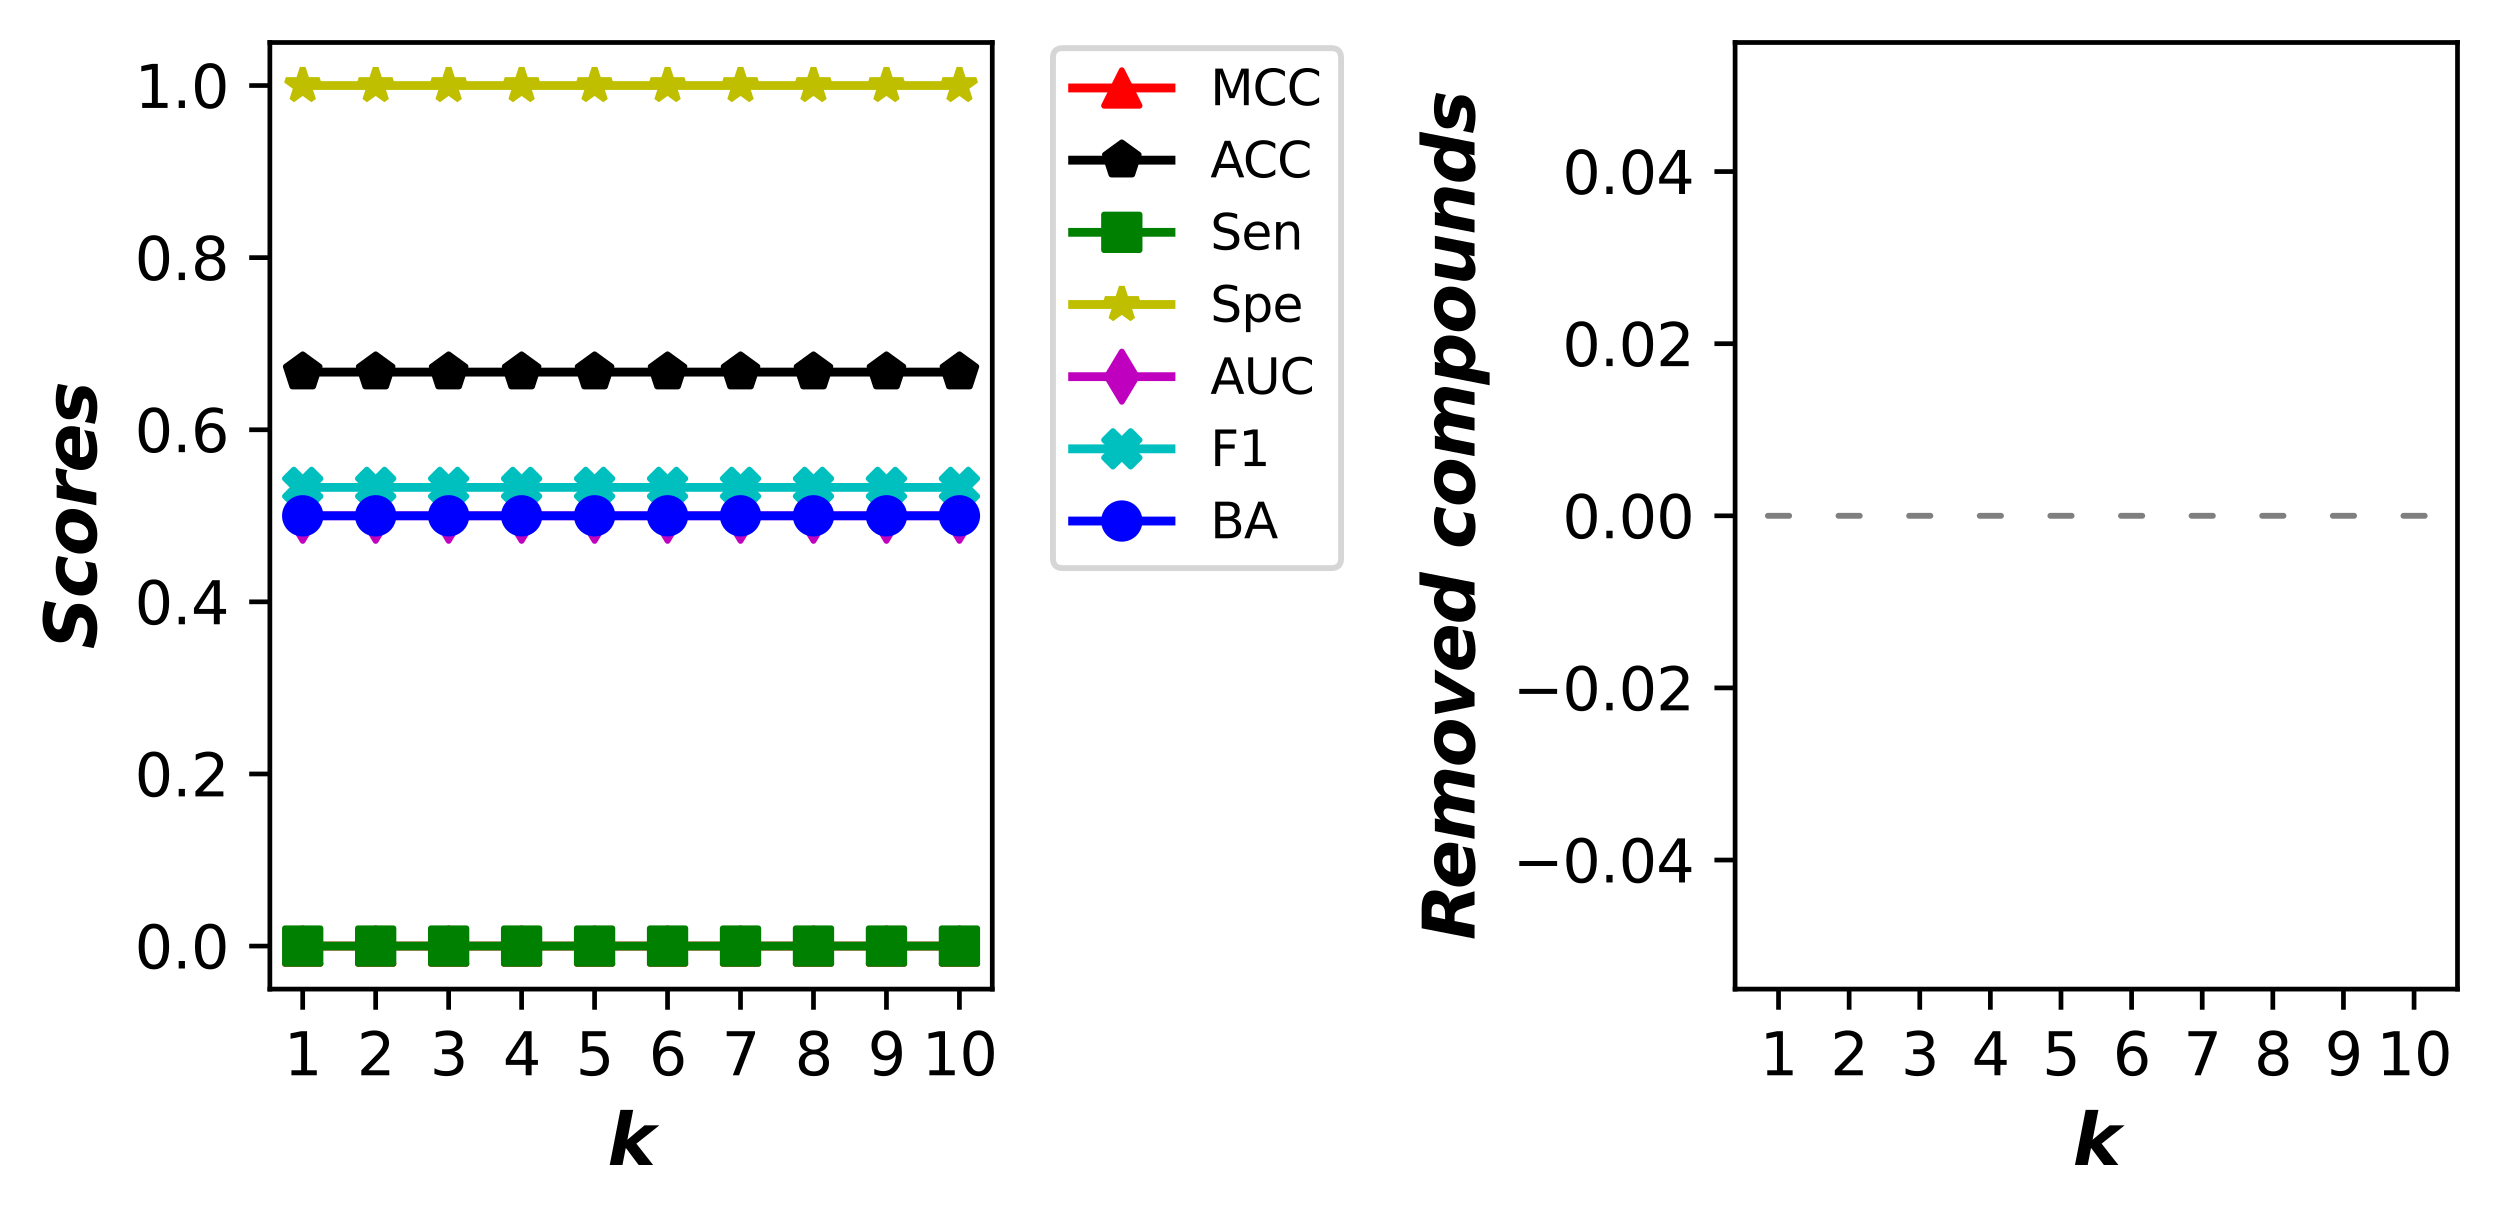<?xml version="1.0" encoding="utf-8" standalone="no"?>
<!DOCTYPE svg PUBLIC "-//W3C//DTD SVG 1.1//EN"
  "http://www.w3.org/Graphics/SVG/1.1/DTD/svg11.dtd">
<svg xmlns:xlink="http://www.w3.org/1999/xlink" width="423.517pt" height="207.052pt" viewBox="0 0 423.517 207.052" xmlns="http://www.w3.org/2000/svg" version="1.1">
 <defs>
  <style type="text/css">*{stroke-linejoin: round; stroke-linecap: butt}</style>
 </defs>
 <g id="figure_1">
  <g id="patch_1">
   <path d="M 0 207.052 
L 423.517 207.052 
L 423.517 0 
L 0 0 
z
" style="fill: #ffffff"/>
  </g>
  <g id="axes_1">
   <g id="patch_2">
    <path d="M 45.717 167.56 
L 168.096 167.56 
L 168.096 7.2 
L 45.717 7.2 
z
" style="fill: #ffffff"/>
   </g>
   <g id="matplotlib.axis_1">
    <g id="xtick_1">
     <g id="line2d_1">
      <defs>
       <path id="m6914e71a3e" d="M 0 0 
L 0 3.5 
" style="stroke: #000000; stroke-width: 0.8"/>
      </defs>
      <g>
       <use xlink:href="#m6914e71a3e" x="51.28" y="167.56" style="stroke: #000000; stroke-width: 0.8"/>
      </g>
     </g>
     <g id="text_1">
      <!-- 1 -->
      <g transform="translate(48.098 182.158) scale(0.1 -0.1)">
       <defs>
        <path id="DejaVuSans-31" d="M 794 531 
L 1825 531 
L 1825 4091 
L 703 3866 
L 703 4441 
L 1819 4666 
L 2450 4666 
L 2450 531 
L 3481 531 
L 3481 0 
L 794 0 
L 794 531 
z
" transform="scale(0.016)"/>
       </defs>
       <use xlink:href="#DejaVuSans-31"/>
      </g>
     </g>
    </g>
    <g id="xtick_2">
     <g id="line2d_2">
      <g>
       <use xlink:href="#m6914e71a3e" x="63.641" y="167.56" style="stroke: #000000; stroke-width: 0.8"/>
      </g>
     </g>
     <g id="text_2">
      <!-- 2 -->
      <g transform="translate(60.46 182.158) scale(0.1 -0.1)">
       <defs>
        <path id="DejaVuSans-32" d="M 1228 531 
L 3431 531 
L 3431 0 
L 469 0 
L 469 531 
Q 828 903 1448 1529 
Q 2069 2156 2228 2338 
Q 2531 2678 2651 2914 
Q 2772 3150 2772 3378 
Q 2772 3750 2511 3984 
Q 2250 4219 1831 4219 
Q 1534 4219 1204 4116 
Q 875 4013 500 3803 
L 500 4441 
Q 881 4594 1212 4672 
Q 1544 4750 1819 4750 
Q 2544 4750 2975 4387 
Q 3406 4025 3406 3419 
Q 3406 3131 3298 2873 
Q 3191 2616 2906 2266 
Q 2828 2175 2409 1742 
Q 1991 1309 1228 531 
z
" transform="scale(0.016)"/>
       </defs>
       <use xlink:href="#DejaVuSans-32"/>
      </g>
     </g>
    </g>
    <g id="xtick_3">
     <g id="line2d_3">
      <g>
       <use xlink:href="#m6914e71a3e" x="76.003" y="167.56" style="stroke: #000000; stroke-width: 0.8"/>
      </g>
     </g>
     <g id="text_3">
      <!-- 3 -->
      <g transform="translate(72.821 182.158) scale(0.1 -0.1)">
       <defs>
        <path id="DejaVuSans-33" d="M 2597 2516 
Q 3050 2419 3304 2112 
Q 3559 1806 3559 1356 
Q 3559 666 3084 287 
Q 2609 -91 1734 -91 
Q 1441 -91 1130 -33 
Q 819 25 488 141 
L 488 750 
Q 750 597 1062 519 
Q 1375 441 1716 441 
Q 2309 441 2620 675 
Q 2931 909 2931 1356 
Q 2931 1769 2642 2001 
Q 2353 2234 1838 2234 
L 1294 2234 
L 1294 2753 
L 1863 2753 
Q 2328 2753 2575 2939 
Q 2822 3125 2822 3475 
Q 2822 3834 2567 4026 
Q 2313 4219 1838 4219 
Q 1578 4219 1281 4162 
Q 984 4106 628 3988 
L 628 4550 
Q 988 4650 1302 4700 
Q 1616 4750 1894 4750 
Q 2613 4750 3031 4423 
Q 3450 4097 3450 3541 
Q 3450 3153 3228 2886 
Q 3006 2619 2597 2516 
z
" transform="scale(0.016)"/>
       </defs>
       <use xlink:href="#DejaVuSans-33"/>
      </g>
     </g>
    </g>
    <g id="xtick_4">
     <g id="line2d_4">
      <g>
       <use xlink:href="#m6914e71a3e" x="88.364" y="167.56" style="stroke: #000000; stroke-width: 0.8"/>
      </g>
     </g>
     <g id="text_4">
      <!-- 4 -->
      <g transform="translate(85.183 182.158) scale(0.1 -0.1)">
       <defs>
        <path id="DejaVuSans-34" d="M 2419 4116 
L 825 1625 
L 2419 1625 
L 2419 4116 
z
M 2253 4666 
L 3047 4666 
L 3047 1625 
L 3713 1625 
L 3713 1100 
L 3047 1100 
L 3047 0 
L 2419 0 
L 2419 1100 
L 313 1100 
L 313 1709 
L 2253 4666 
z
" transform="scale(0.016)"/>
       </defs>
       <use xlink:href="#DejaVuSans-34"/>
      </g>
     </g>
    </g>
    <g id="xtick_5">
     <g id="line2d_5">
      <g>
       <use xlink:href="#m6914e71a3e" x="100.726" y="167.56" style="stroke: #000000; stroke-width: 0.8"/>
      </g>
     </g>
     <g id="text_5">
      <!-- 5 -->
      <g transform="translate(97.544 182.158) scale(0.1 -0.1)">
       <defs>
        <path id="DejaVuSans-35" d="M 691 4666 
L 3169 4666 
L 3169 4134 
L 1269 4134 
L 1269 2991 
Q 1406 3038 1543 3061 
Q 1681 3084 1819 3084 
Q 2600 3084 3056 2656 
Q 3513 2228 3513 1497 
Q 3513 744 3044 326 
Q 2575 -91 1722 -91 
Q 1428 -91 1123 -41 
Q 819 9 494 109 
L 494 744 
Q 775 591 1075 516 
Q 1375 441 1709 441 
Q 2250 441 2565 725 
Q 2881 1009 2881 1497 
Q 2881 1984 2565 2268 
Q 2250 2553 1709 2553 
Q 1456 2553 1204 2497 
Q 953 2441 691 2322 
L 691 4666 
z
" transform="scale(0.016)"/>
       </defs>
       <use xlink:href="#DejaVuSans-35"/>
      </g>
     </g>
    </g>
    <g id="xtick_6">
     <g id="line2d_6">
      <g>
       <use xlink:href="#m6914e71a3e" x="113.087" y="167.56" style="stroke: #000000; stroke-width: 0.8"/>
      </g>
     </g>
     <g id="text_6">
      <!-- 6 -->
      <g transform="translate(109.906 182.158) scale(0.1 -0.1)">
       <defs>
        <path id="DejaVuSans-36" d="M 2113 2584 
Q 1688 2584 1439 2293 
Q 1191 2003 1191 1497 
Q 1191 994 1439 701 
Q 1688 409 2113 409 
Q 2538 409 2786 701 
Q 3034 994 3034 1497 
Q 3034 2003 2786 2293 
Q 2538 2584 2113 2584 
z
M 3366 4563 
L 3366 3988 
Q 3128 4100 2886 4159 
Q 2644 4219 2406 4219 
Q 1781 4219 1451 3797 
Q 1122 3375 1075 2522 
Q 1259 2794 1537 2939 
Q 1816 3084 2150 3084 
Q 2853 3084 3261 2657 
Q 3669 2231 3669 1497 
Q 3669 778 3244 343 
Q 2819 -91 2113 -91 
Q 1303 -91 875 529 
Q 447 1150 447 2328 
Q 447 3434 972 4092 
Q 1497 4750 2381 4750 
Q 2619 4750 2861 4703 
Q 3103 4656 3366 4563 
z
" transform="scale(0.016)"/>
       </defs>
       <use xlink:href="#DejaVuSans-36"/>
      </g>
     </g>
    </g>
    <g id="xtick_7">
     <g id="line2d_7">
      <g>
       <use xlink:href="#m6914e71a3e" x="125.449" y="167.56" style="stroke: #000000; stroke-width: 0.8"/>
      </g>
     </g>
     <g id="text_7">
      <!-- 7 -->
      <g transform="translate(122.267 182.158) scale(0.1 -0.1)">
       <defs>
        <path id="DejaVuSans-37" d="M 525 4666 
L 3525 4666 
L 3525 4397 
L 1831 0 
L 1172 0 
L 2766 4134 
L 525 4134 
L 525 4666 
z
" transform="scale(0.016)"/>
       </defs>
       <use xlink:href="#DejaVuSans-37"/>
      </g>
     </g>
    </g>
    <g id="xtick_8">
     <g id="line2d_8">
      <g>
       <use xlink:href="#m6914e71a3e" x="137.81" y="167.56" style="stroke: #000000; stroke-width: 0.8"/>
      </g>
     </g>
     <g id="text_8">
      <!-- 8 -->
      <g transform="translate(134.629 182.158) scale(0.1 -0.1)">
       <defs>
        <path id="DejaVuSans-38" d="M 2034 2216 
Q 1584 2216 1326 1975 
Q 1069 1734 1069 1313 
Q 1069 891 1326 650 
Q 1584 409 2034 409 
Q 2484 409 2743 651 
Q 3003 894 3003 1313 
Q 3003 1734 2745 1975 
Q 2488 2216 2034 2216 
z
M 1403 2484 
Q 997 2584 770 2862 
Q 544 3141 544 3541 
Q 544 4100 942 4425 
Q 1341 4750 2034 4750 
Q 2731 4750 3128 4425 
Q 3525 4100 3525 3541 
Q 3525 3141 3298 2862 
Q 3072 2584 2669 2484 
Q 3125 2378 3379 2068 
Q 3634 1759 3634 1313 
Q 3634 634 3220 271 
Q 2806 -91 2034 -91 
Q 1263 -91 848 271 
Q 434 634 434 1313 
Q 434 1759 690 2068 
Q 947 2378 1403 2484 
z
M 1172 3481 
Q 1172 3119 1398 2916 
Q 1625 2713 2034 2713 
Q 2441 2713 2670 2916 
Q 2900 3119 2900 3481 
Q 2900 3844 2670 4047 
Q 2441 4250 2034 4250 
Q 1625 4250 1398 4047 
Q 1172 3844 1172 3481 
z
" transform="scale(0.016)"/>
       </defs>
       <use xlink:href="#DejaVuSans-38"/>
      </g>
     </g>
    </g>
    <g id="xtick_9">
     <g id="line2d_9">
      <g>
       <use xlink:href="#m6914e71a3e" x="150.172" y="167.56" style="stroke: #000000; stroke-width: 0.8"/>
      </g>
     </g>
     <g id="text_9">
      <!-- 9 -->
      <g transform="translate(146.99 182.158) scale(0.1 -0.1)">
       <defs>
        <path id="DejaVuSans-39" d="M 703 97 
L 703 672 
Q 941 559 1184 500 
Q 1428 441 1663 441 
Q 2288 441 2617 861 
Q 2947 1281 2994 2138 
Q 2813 1869 2534 1725 
Q 2256 1581 1919 1581 
Q 1219 1581 811 2004 
Q 403 2428 403 3163 
Q 403 3881 828 4315 
Q 1253 4750 1959 4750 
Q 2769 4750 3195 4129 
Q 3622 3509 3622 2328 
Q 3622 1225 3098 567 
Q 2575 -91 1691 -91 
Q 1453 -91 1209 -44 
Q 966 3 703 97 
z
M 1959 2075 
Q 2384 2075 2632 2365 
Q 2881 2656 2881 3163 
Q 2881 3666 2632 3958 
Q 2384 4250 1959 4250 
Q 1534 4250 1286 3958 
Q 1038 3666 1038 3163 
Q 1038 2656 1286 2365 
Q 1534 2075 1959 2075 
z
" transform="scale(0.016)"/>
       </defs>
       <use xlink:href="#DejaVuSans-39"/>
      </g>
     </g>
    </g>
    <g id="xtick_10">
     <g id="line2d_10">
      <g>
       <use xlink:href="#m6914e71a3e" x="162.533" y="167.56" style="stroke: #000000; stroke-width: 0.8"/>
      </g>
     </g>
     <g id="text_10">
      <!-- 10 -->
      <g transform="translate(156.171 182.158) scale(0.1 -0.1)">
       <defs>
        <path id="DejaVuSans-30" d="M 2034 4250 
Q 1547 4250 1301 3770 
Q 1056 3291 1056 2328 
Q 1056 1369 1301 889 
Q 1547 409 2034 409 
Q 2525 409 2770 889 
Q 3016 1369 3016 2328 
Q 3016 3291 2770 3770 
Q 2525 4250 2034 4250 
z
M 2034 4750 
Q 2819 4750 3233 4129 
Q 3647 3509 3647 2328 
Q 3647 1150 3233 529 
Q 2819 -91 2034 -91 
Q 1250 -91 836 529 
Q 422 1150 422 2328 
Q 422 3509 836 4129 
Q 1250 4750 2034 4750 
z
" transform="scale(0.016)"/>
       </defs>
       <use xlink:href="#DejaVuSans-31"/>
       <use xlink:href="#DejaVuSans-30" x="63.623"/>
      </g>
     </g>
    </g>
    <g id="text_11">
     <!-- k -->
     <g transform="translate(102.916 197.356) scale(0.12 -0.12)">
      <defs>
       <path id="DejaVuSans-BoldOblique-6b" d="M 1141 4863 
L 2266 4863 
L 1753 2228 
L 3263 3500 
L 4581 3500 
L 2547 1881 
L 4025 0 
L 2747 0 
L 1613 1509 
L 1319 0 
L 197 0 
L 1141 4863 
z
" transform="scale(0.016)"/>
      </defs>
      <use xlink:href="#DejaVuSans-BoldOblique-6b"/>
     </g>
    </g>
   </g>
   <g id="matplotlib.axis_2">
    <g id="ytick_1">
     <g id="line2d_11">
      <defs>
       <path id="mf939f6dab3" d="M 0 0 
L -3.5 0 
" style="stroke: #000000; stroke-width: 0.8"/>
      </defs>
      <g>
       <use xlink:href="#mf939f6dab3" x="45.717" y="160.271" style="stroke: #000000; stroke-width: 0.8"/>
      </g>
     </g>
     <g id="text_12">
      <!-- 0.0 -->
      <g transform="translate(22.814 164.07) scale(0.1 -0.1)">
       <defs>
        <path id="DejaVuSans-2e" d="M 684 794 
L 1344 794 
L 1344 0 
L 684 0 
L 684 794 
z
" transform="scale(0.016)"/>
       </defs>
       <use xlink:href="#DejaVuSans-30"/>
       <use xlink:href="#DejaVuSans-2e" x="63.623"/>
       <use xlink:href="#DejaVuSans-30" x="95.41"/>
      </g>
     </g>
    </g>
    <g id="ytick_2">
     <g id="line2d_12">
      <g>
       <use xlink:href="#mf939f6dab3" x="45.717" y="131.115" style="stroke: #000000; stroke-width: 0.8"/>
      </g>
     </g>
     <g id="text_13">
      <!-- 0.2 -->
      <g transform="translate(22.814 134.914) scale(0.1 -0.1)">
       <use xlink:href="#DejaVuSans-30"/>
       <use xlink:href="#DejaVuSans-2e" x="63.623"/>
       <use xlink:href="#DejaVuSans-32" x="95.41"/>
      </g>
     </g>
    </g>
    <g id="ytick_3">
     <g id="line2d_13">
      <g>
       <use xlink:href="#mf939f6dab3" x="45.717" y="101.958" style="stroke: #000000; stroke-width: 0.8"/>
      </g>
     </g>
     <g id="text_14">
      <!-- 0.4 -->
      <g transform="translate(22.814 105.757) scale(0.1 -0.1)">
       <use xlink:href="#DejaVuSans-30"/>
       <use xlink:href="#DejaVuSans-2e" x="63.623"/>
       <use xlink:href="#DejaVuSans-34" x="95.41"/>
      </g>
     </g>
    </g>
    <g id="ytick_4">
     <g id="line2d_14">
      <g>
       <use xlink:href="#mf939f6dab3" x="45.717" y="72.802" style="stroke: #000000; stroke-width: 0.8"/>
      </g>
     </g>
     <g id="text_15">
      <!-- 0.6 -->
      <g transform="translate(22.814 76.601) scale(0.1 -0.1)">
       <use xlink:href="#DejaVuSans-30"/>
       <use xlink:href="#DejaVuSans-2e" x="63.623"/>
       <use xlink:href="#DejaVuSans-36" x="95.41"/>
      </g>
     </g>
    </g>
    <g id="ytick_5">
     <g id="line2d_15">
      <g>
       <use xlink:href="#mf939f6dab3" x="45.717" y="43.645" style="stroke: #000000; stroke-width: 0.8"/>
      </g>
     </g>
     <g id="text_16">
      <!-- 0.8 -->
      <g transform="translate(22.814 47.445) scale(0.1 -0.1)">
       <use xlink:href="#DejaVuSans-30"/>
       <use xlink:href="#DejaVuSans-2e" x="63.623"/>
       <use xlink:href="#DejaVuSans-38" x="95.41"/>
      </g>
     </g>
    </g>
    <g id="ytick_6">
     <g id="line2d_16">
      <g>
       <use xlink:href="#mf939f6dab3" x="45.717" y="14.489" style="stroke: #000000; stroke-width: 0.8"/>
      </g>
     </g>
     <g id="text_17">
      <!-- 1.0 -->
      <g transform="translate(22.814 18.288) scale(0.1 -0.1)">
       <use xlink:href="#DejaVuSans-31"/>
       <use xlink:href="#DejaVuSans-2e" x="63.623"/>
       <use xlink:href="#DejaVuSans-30" x="95.41"/>
      </g>
     </g>
    </g>
    <g id="text_18">
     <!-- Scores -->
     <g transform="translate(16.318 109.979) rotate(-90) scale(0.12 -0.12)">
      <defs>
       <path id="DejaVuSans-BoldOblique-53" d="M 4256 4519 
L 4063 3531 
Q 3709 3706 3365 3792 
Q 3022 3878 2694 3878 
Q 2244 3878 1992 3737 
Q 1741 3597 1741 3347 
Q 1741 3188 1852 3098 
Q 1963 3009 2309 2925 
L 2803 2803 
Q 3422 2647 3711 2351 
Q 4000 2056 4000 1588 
Q 4000 828 3423 368 
Q 2847 -91 1875 -91 
Q 1422 -91 973 -6 
Q 525 78 97 244 
L 288 1259 
Q 703 1019 1095 900 
Q 1488 781 1869 781 
Q 2281 781 2539 950 
Q 2797 1119 2797 1381 
Q 2797 1553 2681 1648 
Q 2566 1744 2175 1844 
L 1684 1966 
Q 1141 2100 875 2390 
Q 609 2681 609 3144 
Q 609 3872 1167 4311 
Q 1725 4750 2669 4750 
Q 3047 4750 3445 4692 
Q 3844 4634 4256 4519 
z
" transform="scale(0.016)"/>
       <path id="DejaVuSans-BoldOblique-63" d="M 3719 3391 
L 3541 2478 
Q 3316 2628 3097 2706 
Q 2878 2784 2669 2784 
Q 2122 2784 1775 2417 
Q 1428 2050 1428 1478 
Q 1428 1113 1643 911 
Q 1859 709 2253 709 
Q 2516 709 2769 787 
Q 3022 866 3250 1019 
L 3078 103 
Q 2800 6 2519 -42 
Q 2238 -91 1953 -91 
Q 1128 -91 683 279 
Q 238 650 238 1331 
Q 238 1759 402 2162 
Q 566 2566 872 2888 
Q 1213 3241 1653 3412 
Q 2094 3584 2669 3584 
Q 2934 3584 3196 3536 
Q 3459 3488 3719 3391 
z
" transform="scale(0.016)"/>
       <path id="DejaVuSans-BoldOblique-6f" d="M 2400 2784 
Q 1966 2784 1684 2390 
Q 1403 1997 1403 1388 
Q 1403 1056 1554 882 
Q 1706 709 1997 709 
Q 2431 709 2712 1104 
Q 2994 1500 2994 2113 
Q 2994 2441 2842 2612 
Q 2691 2784 2400 2784 
z
M 2491 3584 
Q 3272 3584 3719 3187 
Q 4166 2791 4166 2106 
Q 4166 1709 4025 1336 
Q 3884 963 3616 653 
Q 3297 284 2862 96 
Q 2428 -91 1894 -91 
Q 1122 -91 676 306 
Q 231 703 231 1388 
Q 231 1781 375 2157 
Q 519 2534 788 2847 
Q 1100 3209 1533 3396 
Q 1966 3584 2491 3584 
z
" transform="scale(0.016)"/>
       <path id="DejaVuSans-BoldOblique-72" d="M 3291 2547 
Q 3175 2613 3034 2647 
Q 2894 2681 2731 2681 
Q 2303 2681 2020 2406 
Q 1738 2131 1638 1613 
L 1319 0 
L 197 0 
L 878 3500 
L 2003 3500 
L 1881 2900 
Q 2103 3231 2436 3407 
Q 2769 3584 3175 3584 
Q 3234 3584 3309 3578 
Q 3384 3572 3488 3559 
L 3291 2547 
z
" transform="scale(0.016)"/>
       <path id="DejaVuSans-BoldOblique-65" d="M 4025 1619 
L 3988 1441 
L 1369 1441 
Q 1369 1422 1366 1386 
Q 1363 1350 1363 1331 
Q 1363 991 1567 822 
Q 1772 653 2181 653 
Q 2534 653 2926 759 
Q 3319 866 3750 1075 
L 3578 206 
Q 3169 56 2764 -17 
Q 2359 -91 1941 -91 
Q 1122 -91 676 287 
Q 231 666 231 1356 
Q 231 1756 373 2132 
Q 516 2509 788 2822 
Q 1109 3197 1557 3390 
Q 2006 3584 2553 3584 
Q 3263 3584 3680 3206 
Q 4097 2828 4097 2188 
Q 4097 2063 4080 1923 
Q 4063 1784 4025 1619 
z
M 2969 2131 
Q 2978 2172 2983 2214 
Q 2988 2256 2988 2297 
Q 2988 2547 2838 2694 
Q 2688 2841 2431 2841 
Q 2103 2841 1873 2661 
Q 1644 2481 1522 2131 
L 2969 2131 
z
" transform="scale(0.016)"/>
       <path id="DejaVuSans-BoldOblique-73" d="M 3584 3391 
L 3419 2522 
Q 3091 2678 2766 2759 
Q 2441 2841 2150 2841 
Q 1819 2841 1639 2755 
Q 1459 2669 1459 2509 
Q 1459 2416 1559 2359 
Q 1659 2303 1953 2241 
L 2156 2203 
Q 2834 2059 3106 1832 
Q 3378 1606 3378 1203 
Q 3378 594 2900 251 
Q 2422 -91 1563 -91 
Q 1203 -91 828 -34 
Q 453 22 63 134 
L 231 1013 
Q 534 834 879 743 
Q 1225 653 1588 653 
Q 1941 653 2119 737 
Q 2297 822 2297 984 
Q 2297 1097 2197 1159 
Q 2097 1222 1784 1288 
L 1581 1325 
Q 981 1450 725 1694 
Q 469 1938 469 2369 
Q 469 2953 911 3268 
Q 1353 3584 2175 3584 
Q 2534 3584 2882 3536 
Q 3231 3488 3584 3391 
z
" transform="scale(0.016)"/>
      </defs>
      <use xlink:href="#DejaVuSans-BoldOblique-53"/>
      <use xlink:href="#DejaVuSans-BoldOblique-63" x="72.021"/>
      <use xlink:href="#DejaVuSans-BoldOblique-6f" x="131.299"/>
      <use xlink:href="#DejaVuSans-BoldOblique-72" x="200"/>
      <use xlink:href="#DejaVuSans-BoldOblique-65" x="249.316"/>
      <use xlink:href="#DejaVuSans-BoldOblique-73" x="317.139"/>
     </g>
    </g>
   </g>
   <g id="line2d_17">
    <path d="M 51.28 160.271 
L 63.641 160.271 
L 76.003 160.271 
L 88.364 160.271 
L 100.726 160.271 
L 113.087 160.271 
L 125.449 160.271 
L 137.81 160.271 
L 150.172 160.271 
L 162.533 160.271 
" clip-path="url(#p07cd50a3f1)" style="fill: none; stroke: #ff0000; stroke-width: 1.5; stroke-linecap: square"/>
    <defs>
     <path id="mff163503df" d="M 0 -3 
L -3 3 
L 3 3 
z
" style="stroke: #ff0000; stroke-linejoin: miter"/>
    </defs>
    <g clip-path="url(#p07cd50a3f1)">
     <use xlink:href="#mff163503df" x="51.28" y="160.271" style="fill: #ff0000; stroke: #ff0000; stroke-linejoin: miter"/>
     <use xlink:href="#mff163503df" x="63.641" y="160.271" style="fill: #ff0000; stroke: #ff0000; stroke-linejoin: miter"/>
     <use xlink:href="#mff163503df" x="76.003" y="160.271" style="fill: #ff0000; stroke: #ff0000; stroke-linejoin: miter"/>
     <use xlink:href="#mff163503df" x="88.364" y="160.271" style="fill: #ff0000; stroke: #ff0000; stroke-linejoin: miter"/>
     <use xlink:href="#mff163503df" x="100.726" y="160.271" style="fill: #ff0000; stroke: #ff0000; stroke-linejoin: miter"/>
     <use xlink:href="#mff163503df" x="113.087" y="160.271" style="fill: #ff0000; stroke: #ff0000; stroke-linejoin: miter"/>
     <use xlink:href="#mff163503df" x="125.449" y="160.271" style="fill: #ff0000; stroke: #ff0000; stroke-linejoin: miter"/>
     <use xlink:href="#mff163503df" x="137.81" y="160.271" style="fill: #ff0000; stroke: #ff0000; stroke-linejoin: miter"/>
     <use xlink:href="#mff163503df" x="150.172" y="160.271" style="fill: #ff0000; stroke: #ff0000; stroke-linejoin: miter"/>
     <use xlink:href="#mff163503df" x="162.533" y="160.271" style="fill: #ff0000; stroke: #ff0000; stroke-linejoin: miter"/>
    </g>
   </g>
   <g id="line2d_18">
    <path d="M 51.28 63.034 
L 63.641 63.034 
L 76.003 63.034 
L 88.364 63.034 
L 100.726 63.034 
L 113.087 63.034 
L 125.449 63.034 
L 137.81 63.034 
L 150.172 63.034 
L 162.533 63.034 
" clip-path="url(#p07cd50a3f1)" style="fill: none; stroke: #000000; stroke-width: 1.5; stroke-linecap: square"/>
    <defs>
     <path id="m1ba754e617" d="M 0 -3 
L -2.853 -0.927 
L -1.763 2.427 
L 1.763 2.427 
L 2.853 -0.927 
z
" style="stroke: #000000; stroke-linejoin: miter"/>
    </defs>
    <g clip-path="url(#p07cd50a3f1)">
     <use xlink:href="#m1ba754e617" x="51.28" y="63.034" style="stroke: #000000; stroke-linejoin: miter"/>
     <use xlink:href="#m1ba754e617" x="63.641" y="63.034" style="stroke: #000000; stroke-linejoin: miter"/>
     <use xlink:href="#m1ba754e617" x="76.003" y="63.034" style="stroke: #000000; stroke-linejoin: miter"/>
     <use xlink:href="#m1ba754e617" x="88.364" y="63.034" style="stroke: #000000; stroke-linejoin: miter"/>
     <use xlink:href="#m1ba754e617" x="100.726" y="63.034" style="stroke: #000000; stroke-linejoin: miter"/>
     <use xlink:href="#m1ba754e617" x="113.087" y="63.034" style="stroke: #000000; stroke-linejoin: miter"/>
     <use xlink:href="#m1ba754e617" x="125.449" y="63.034" style="stroke: #000000; stroke-linejoin: miter"/>
     <use xlink:href="#m1ba754e617" x="137.81" y="63.034" style="stroke: #000000; stroke-linejoin: miter"/>
     <use xlink:href="#m1ba754e617" x="150.172" y="63.034" style="stroke: #000000; stroke-linejoin: miter"/>
     <use xlink:href="#m1ba754e617" x="162.533" y="63.034" style="stroke: #000000; stroke-linejoin: miter"/>
    </g>
   </g>
   <g id="line2d_19">
    <path d="M 51.28 160.271 
L 63.641 160.271 
L 76.003 160.271 
L 88.364 160.271 
L 100.726 160.271 
L 113.087 160.271 
L 125.449 160.271 
L 137.81 160.271 
L 150.172 160.271 
L 162.533 160.271 
" clip-path="url(#p07cd50a3f1)" style="fill: none; stroke: #008000; stroke-width: 1.5; stroke-linecap: square"/>
    <defs>
     <path id="m84286a1b62" d="M -3 3 
L 3 3 
L 3 -3 
L -3 -3 
z
" style="stroke: #008000; stroke-linejoin: miter"/>
    </defs>
    <g clip-path="url(#p07cd50a3f1)">
     <use xlink:href="#m84286a1b62" x="51.28" y="160.271" style="fill: #008000; stroke: #008000; stroke-linejoin: miter"/>
     <use xlink:href="#m84286a1b62" x="63.641" y="160.271" style="fill: #008000; stroke: #008000; stroke-linejoin: miter"/>
     <use xlink:href="#m84286a1b62" x="76.003" y="160.271" style="fill: #008000; stroke: #008000; stroke-linejoin: miter"/>
     <use xlink:href="#m84286a1b62" x="88.364" y="160.271" style="fill: #008000; stroke: #008000; stroke-linejoin: miter"/>
     <use xlink:href="#m84286a1b62" x="100.726" y="160.271" style="fill: #008000; stroke: #008000; stroke-linejoin: miter"/>
     <use xlink:href="#m84286a1b62" x="113.087" y="160.271" style="fill: #008000; stroke: #008000; stroke-linejoin: miter"/>
     <use xlink:href="#m84286a1b62" x="125.449" y="160.271" style="fill: #008000; stroke: #008000; stroke-linejoin: miter"/>
     <use xlink:href="#m84286a1b62" x="137.81" y="160.271" style="fill: #008000; stroke: #008000; stroke-linejoin: miter"/>
     <use xlink:href="#m84286a1b62" x="150.172" y="160.271" style="fill: #008000; stroke: #008000; stroke-linejoin: miter"/>
     <use xlink:href="#m84286a1b62" x="162.533" y="160.271" style="fill: #008000; stroke: #008000; stroke-linejoin: miter"/>
    </g>
   </g>
   <g id="line2d_20">
    <path d="M 51.28 14.489 
L 63.641 14.489 
L 76.003 14.489 
L 88.364 14.489 
L 100.726 14.489 
L 113.087 14.489 
L 125.449 14.489 
L 137.81 14.489 
L 150.172 14.489 
L 162.533 14.489 
" clip-path="url(#p07cd50a3f1)" style="fill: none; stroke: #bfbf00; stroke-width: 1.5; stroke-linecap: square"/>
    <defs>
     <path id="m544f0ecccf" d="M 0 -3 
L -0.674 -0.927 
L -2.853 -0.927 
L -1.09 0.354 
L -1.763 2.427 
L -0 1.146 
L 1.763 2.427 
L 1.09 0.354 
L 2.853 -0.927 
L 0.674 -0.927 
z
" style="stroke: #bfbf00; stroke-linejoin: bevel"/>
    </defs>
    <g clip-path="url(#p07cd50a3f1)">
     <use xlink:href="#m544f0ecccf" x="51.28" y="14.489" style="fill: #bfbf00; stroke: #bfbf00; stroke-linejoin: bevel"/>
     <use xlink:href="#m544f0ecccf" x="63.641" y="14.489" style="fill: #bfbf00; stroke: #bfbf00; stroke-linejoin: bevel"/>
     <use xlink:href="#m544f0ecccf" x="76.003" y="14.489" style="fill: #bfbf00; stroke: #bfbf00; stroke-linejoin: bevel"/>
     <use xlink:href="#m544f0ecccf" x="88.364" y="14.489" style="fill: #bfbf00; stroke: #bfbf00; stroke-linejoin: bevel"/>
     <use xlink:href="#m544f0ecccf" x="100.726" y="14.489" style="fill: #bfbf00; stroke: #bfbf00; stroke-linejoin: bevel"/>
     <use xlink:href="#m544f0ecccf" x="113.087" y="14.489" style="fill: #bfbf00; stroke: #bfbf00; stroke-linejoin: bevel"/>
     <use xlink:href="#m544f0ecccf" x="125.449" y="14.489" style="fill: #bfbf00; stroke: #bfbf00; stroke-linejoin: bevel"/>
     <use xlink:href="#m544f0ecccf" x="137.81" y="14.489" style="fill: #bfbf00; stroke: #bfbf00; stroke-linejoin: bevel"/>
     <use xlink:href="#m544f0ecccf" x="150.172" y="14.489" style="fill: #bfbf00; stroke: #bfbf00; stroke-linejoin: bevel"/>
     <use xlink:href="#m544f0ecccf" x="162.533" y="14.489" style="fill: #bfbf00; stroke: #bfbf00; stroke-linejoin: bevel"/>
    </g>
   </g>
   <g id="line2d_21">
    <path d="M 51.28 87.38 
L 63.641 87.38 
L 76.003 87.38 
L 88.364 87.38 
L 100.726 87.38 
L 113.087 87.38 
L 125.449 87.38 
L 137.81 87.38 
L 150.172 87.38 
L 162.533 87.38 
" clip-path="url(#p07cd50a3f1)" style="fill: none; stroke: #bf00bf; stroke-width: 1.5; stroke-linecap: square"/>
    <defs>
     <path id="ma2c35e6fb6" d="M -0 4.243 
L 2.546 0 
L 0 -4.243 
L -2.546 -0 
z
" style="stroke: #bf00bf; stroke-linejoin: miter"/>
    </defs>
    <g clip-path="url(#p07cd50a3f1)">
     <use xlink:href="#ma2c35e6fb6" x="51.28" y="87.38" style="fill: #bf00bf; stroke: #bf00bf; stroke-linejoin: miter"/>
     <use xlink:href="#ma2c35e6fb6" x="63.641" y="87.38" style="fill: #bf00bf; stroke: #bf00bf; stroke-linejoin: miter"/>
     <use xlink:href="#ma2c35e6fb6" x="76.003" y="87.38" style="fill: #bf00bf; stroke: #bf00bf; stroke-linejoin: miter"/>
     <use xlink:href="#ma2c35e6fb6" x="88.364" y="87.38" style="fill: #bf00bf; stroke: #bf00bf; stroke-linejoin: miter"/>
     <use xlink:href="#ma2c35e6fb6" x="100.726" y="87.38" style="fill: #bf00bf; stroke: #bf00bf; stroke-linejoin: miter"/>
     <use xlink:href="#ma2c35e6fb6" x="113.087" y="87.38" style="fill: #bf00bf; stroke: #bf00bf; stroke-linejoin: miter"/>
     <use xlink:href="#ma2c35e6fb6" x="125.449" y="87.38" style="fill: #bf00bf; stroke: #bf00bf; stroke-linejoin: miter"/>
     <use xlink:href="#ma2c35e6fb6" x="137.81" y="87.38" style="fill: #bf00bf; stroke: #bf00bf; stroke-linejoin: miter"/>
     <use xlink:href="#ma2c35e6fb6" x="150.172" y="87.38" style="fill: #bf00bf; stroke: #bf00bf; stroke-linejoin: miter"/>
     <use xlink:href="#ma2c35e6fb6" x="162.533" y="87.38" style="fill: #bf00bf; stroke: #bf00bf; stroke-linejoin: miter"/>
    </g>
   </g>
   <g id="line2d_22">
    <path d="M 51.28 82.569 
L 63.641 82.569 
L 76.003 82.569 
L 88.364 82.569 
L 100.726 82.569 
L 113.087 82.569 
L 125.449 82.569 
L 137.81 82.569 
L 150.172 82.569 
L 162.533 82.569 
" clip-path="url(#p07cd50a3f1)" style="fill: none; stroke: #00bfbf; stroke-width: 1.5; stroke-linecap: square"/>
    <defs>
     <path id="m6c1246e2b5" d="M -1.5 3 
L 0 1.5 
L 1.5 3 
L 3 1.5 
L 1.5 0 
L 3 -1.5 
L 1.5 -3 
L 0 -1.5 
L -1.5 -3 
L -3 -1.5 
L -1.5 0 
L -3 1.5 
z
" style="stroke: #00bfbf; stroke-linejoin: miter"/>
    </defs>
    <g clip-path="url(#p07cd50a3f1)">
     <use xlink:href="#m6c1246e2b5" x="51.28" y="82.569" style="fill: #00bfbf; stroke: #00bfbf; stroke-linejoin: miter"/>
     <use xlink:href="#m6c1246e2b5" x="63.641" y="82.569" style="fill: #00bfbf; stroke: #00bfbf; stroke-linejoin: miter"/>
     <use xlink:href="#m6c1246e2b5" x="76.003" y="82.569" style="fill: #00bfbf; stroke: #00bfbf; stroke-linejoin: miter"/>
     <use xlink:href="#m6c1246e2b5" x="88.364" y="82.569" style="fill: #00bfbf; stroke: #00bfbf; stroke-linejoin: miter"/>
     <use xlink:href="#m6c1246e2b5" x="100.726" y="82.569" style="fill: #00bfbf; stroke: #00bfbf; stroke-linejoin: miter"/>
     <use xlink:href="#m6c1246e2b5" x="113.087" y="82.569" style="fill: #00bfbf; stroke: #00bfbf; stroke-linejoin: miter"/>
     <use xlink:href="#m6c1246e2b5" x="125.449" y="82.569" style="fill: #00bfbf; stroke: #00bfbf; stroke-linejoin: miter"/>
     <use xlink:href="#m6c1246e2b5" x="137.81" y="82.569" style="fill: #00bfbf; stroke: #00bfbf; stroke-linejoin: miter"/>
     <use xlink:href="#m6c1246e2b5" x="150.172" y="82.569" style="fill: #00bfbf; stroke: #00bfbf; stroke-linejoin: miter"/>
     <use xlink:href="#m6c1246e2b5" x="162.533" y="82.569" style="fill: #00bfbf; stroke: #00bfbf; stroke-linejoin: miter"/>
    </g>
   </g>
   <g id="line2d_23">
    <path d="M 51.28 87.38 
L 63.641 87.38 
L 76.003 87.38 
L 88.364 87.38 
L 100.726 87.38 
L 113.087 87.38 
L 125.449 87.38 
L 137.81 87.38 
L 150.172 87.38 
L 162.533 87.38 
" clip-path="url(#p07cd50a3f1)" style="fill: none; stroke: #0000ff; stroke-width: 1.5; stroke-linecap: square"/>
    <defs>
     <path id="m5ff6b6d00a" d="M 0 3 
C 0.796 3 1.559 2.684 2.121 2.121 
C 2.684 1.559 3 0.796 3 0 
C 3 -0.796 2.684 -1.559 2.121 -2.121 
C 1.559 -2.684 0.796 -3 0 -3 
C -0.796 -3 -1.559 -2.684 -2.121 -2.121 
C -2.684 -1.559 -3 -0.796 -3 0 
C -3 0.796 -2.684 1.559 -2.121 2.121 
C -1.559 2.684 -0.796 3 0 3 
z
" style="stroke: #0000ff"/>
    </defs>
    <g clip-path="url(#p07cd50a3f1)">
     <use xlink:href="#m5ff6b6d00a" x="51.28" y="87.38" style="fill: #0000ff; stroke: #0000ff"/>
     <use xlink:href="#m5ff6b6d00a" x="63.641" y="87.38" style="fill: #0000ff; stroke: #0000ff"/>
     <use xlink:href="#m5ff6b6d00a" x="76.003" y="87.38" style="fill: #0000ff; stroke: #0000ff"/>
     <use xlink:href="#m5ff6b6d00a" x="88.364" y="87.38" style="fill: #0000ff; stroke: #0000ff"/>
     <use xlink:href="#m5ff6b6d00a" x="100.726" y="87.38" style="fill: #0000ff; stroke: #0000ff"/>
     <use xlink:href="#m5ff6b6d00a" x="113.087" y="87.38" style="fill: #0000ff; stroke: #0000ff"/>
     <use xlink:href="#m5ff6b6d00a" x="125.449" y="87.38" style="fill: #0000ff; stroke: #0000ff"/>
     <use xlink:href="#m5ff6b6d00a" x="137.81" y="87.38" style="fill: #0000ff; stroke: #0000ff"/>
     <use xlink:href="#m5ff6b6d00a" x="150.172" y="87.38" style="fill: #0000ff; stroke: #0000ff"/>
     <use xlink:href="#m5ff6b6d00a" x="162.533" y="87.38" style="fill: #0000ff; stroke: #0000ff"/>
    </g>
   </g>
   <g id="patch_3">
    <path d="M 45.717 167.56 
L 45.717 7.2 
" style="fill: none; stroke: #000000; stroke-width: 0.8; stroke-linejoin: miter; stroke-linecap: square"/>
   </g>
   <g id="patch_4">
    <path d="M 168.096 167.56 
L 168.096 7.2 
" style="fill: none; stroke: #000000; stroke-width: 0.8; stroke-linejoin: miter; stroke-linecap: square"/>
   </g>
   <g id="patch_5">
    <path d="M 45.717 167.56 
L 168.096 167.56 
" style="fill: none; stroke: #000000; stroke-width: 0.8; stroke-linejoin: miter; stroke-linecap: square"/>
   </g>
   <g id="patch_6">
    <path d="M 45.717 7.2 
L 168.096 7.2 
" style="fill: none; stroke: #000000; stroke-width: 0.8; stroke-linejoin: miter; stroke-linecap: square"/>
   </g>
   <g id="legend_1">
    <g id="patch_7">
     <path d="M 180.046 96.245 
L 225.522 96.245 
Q 227.188 96.245 227.188 94.579 
L 227.188 9.824 
Q 227.188 8.158 225.522 8.158 
L 180.046 8.158 
Q 178.38 8.158 178.38 9.824 
L 178.38 94.579 
Q 178.38 96.245 180.046 96.245 
z
" style="fill: #ffffff; opacity: 0.8; stroke: #cccccc; stroke-linejoin: miter"/>
    </g>
    <g id="line2d_24">
     <path d="M 181.712 14.904 
L 190.042 14.904 
L 198.372 14.904 
" style="fill: none; stroke: #ff0000; stroke-width: 1.5; stroke-linecap: square"/>
     <g>
      <use xlink:href="#mff163503df" x="190.042" y="14.904" style="fill: #ff0000; stroke: #ff0000; stroke-linejoin: miter"/>
     </g>
    </g>
    <g id="text_19">
     <!-- MCC -->
     <g transform="translate(205.036 17.819) scale(0.083 -0.083)">
      <defs>
       <path id="DejaVuSans-4d" d="M 628 4666 
L 1569 4666 
L 2759 1491 
L 3956 4666 
L 4897 4666 
L 4897 0 
L 4281 0 
L 4281 4097 
L 3078 897 
L 2444 897 
L 1241 4097 
L 1241 0 
L 628 0 
L 628 4666 
z
" transform="scale(0.016)"/>
       <path id="DejaVuSans-43" d="M 4122 4306 
L 4122 3641 
Q 3803 3938 3442 4084 
Q 3081 4231 2675 4231 
Q 1875 4231 1450 3742 
Q 1025 3253 1025 2328 
Q 1025 1406 1450 917 
Q 1875 428 2675 428 
Q 3081 428 3442 575 
Q 3803 722 4122 1019 
L 4122 359 
Q 3791 134 3420 21 
Q 3050 -91 2638 -91 
Q 1578 -91 968 557 
Q 359 1206 359 2328 
Q 359 3453 968 4101 
Q 1578 4750 2638 4750 
Q 3056 4750 3426 4639 
Q 3797 4528 4122 4306 
z
" transform="scale(0.016)"/>
      </defs>
      <use xlink:href="#DejaVuSans-4d"/>
      <use xlink:href="#DejaVuSans-43" x="86.279"/>
      <use xlink:href="#DejaVuSans-43" x="156.104"/>
     </g>
    </g>
    <g id="line2d_25">
     <path d="M 181.712 27.131 
L 190.042 27.131 
L 198.372 27.131 
" style="fill: none; stroke: #000000; stroke-width: 1.5; stroke-linecap: square"/>
     <g>
      <use xlink:href="#m1ba754e617" x="190.042" y="27.131" style="stroke: #000000; stroke-linejoin: miter"/>
     </g>
    </g>
    <g id="text_20">
     <!-- ACC -->
     <g transform="translate(205.036 30.046) scale(0.083 -0.083)">
      <defs>
       <path id="DejaVuSans-41" d="M 2188 4044 
L 1331 1722 
L 3047 1722 
L 2188 4044 
z
M 1831 4666 
L 2547 4666 
L 4325 0 
L 3669 0 
L 3244 1197 
L 1141 1197 
L 716 0 
L 50 0 
L 1831 4666 
z
" transform="scale(0.016)"/>
      </defs>
      <use xlink:href="#DejaVuSans-41"/>
      <use xlink:href="#DejaVuSans-43" x="66.658"/>
      <use xlink:href="#DejaVuSans-43" x="136.482"/>
     </g>
    </g>
    <g id="line2d_26">
     <path d="M 181.712 39.358 
L 190.042 39.358 
L 198.372 39.358 
" style="fill: none; stroke: #008000; stroke-width: 1.5; stroke-linecap: square"/>
     <g>
      <use xlink:href="#m84286a1b62" x="190.042" y="39.358" style="fill: #008000; stroke: #008000; stroke-linejoin: miter"/>
     </g>
    </g>
    <g id="text_21">
     <!-- Sen -->
     <g transform="translate(205.036 42.273) scale(0.083 -0.083)">
      <defs>
       <path id="DejaVuSans-53" d="M 3425 4513 
L 3425 3897 
Q 3066 4069 2747 4153 
Q 2428 4238 2131 4238 
Q 1616 4238 1336 4038 
Q 1056 3838 1056 3469 
Q 1056 3159 1242 3001 
Q 1428 2844 1947 2747 
L 2328 2669 
Q 3034 2534 3370 2195 
Q 3706 1856 3706 1288 
Q 3706 609 3251 259 
Q 2797 -91 1919 -91 
Q 1588 -91 1214 -16 
Q 841 59 441 206 
L 441 856 
Q 825 641 1194 531 
Q 1563 422 1919 422 
Q 2459 422 2753 634 
Q 3047 847 3047 1241 
Q 3047 1584 2836 1778 
Q 2625 1972 2144 2069 
L 1759 2144 
Q 1053 2284 737 2584 
Q 422 2884 422 3419 
Q 422 4038 858 4394 
Q 1294 4750 2059 4750 
Q 2388 4750 2728 4690 
Q 3069 4631 3425 4513 
z
" transform="scale(0.016)"/>
       <path id="DejaVuSans-65" d="M 3597 1894 
L 3597 1613 
L 953 1613 
Q 991 1019 1311 708 
Q 1631 397 2203 397 
Q 2534 397 2845 478 
Q 3156 559 3463 722 
L 3463 178 
Q 3153 47 2828 -22 
Q 2503 -91 2169 -91 
Q 1331 -91 842 396 
Q 353 884 353 1716 
Q 353 2575 817 3079 
Q 1281 3584 2069 3584 
Q 2775 3584 3186 3129 
Q 3597 2675 3597 1894 
z
M 3022 2063 
Q 3016 2534 2758 2815 
Q 2500 3097 2075 3097 
Q 1594 3097 1305 2825 
Q 1016 2553 972 2059 
L 3022 2063 
z
" transform="scale(0.016)"/>
       <path id="DejaVuSans-6e" d="M 3513 2113 
L 3513 0 
L 2938 0 
L 2938 2094 
Q 2938 2591 2744 2837 
Q 2550 3084 2163 3084 
Q 1697 3084 1428 2787 
Q 1159 2491 1159 1978 
L 1159 0 
L 581 0 
L 581 3500 
L 1159 3500 
L 1159 2956 
Q 1366 3272 1645 3428 
Q 1925 3584 2291 3584 
Q 2894 3584 3203 3211 
Q 3513 2838 3513 2113 
z
" transform="scale(0.016)"/>
      </defs>
      <use xlink:href="#DejaVuSans-53"/>
      <use xlink:href="#DejaVuSans-65" x="63.477"/>
      <use xlink:href="#DejaVuSans-6e" x="125"/>
     </g>
    </g>
    <g id="line2d_27">
     <path d="M 181.712 51.584 
L 190.042 51.584 
L 198.372 51.584 
" style="fill: none; stroke: #bfbf00; stroke-width: 1.5; stroke-linecap: square"/>
     <g>
      <use xlink:href="#m544f0ecccf" x="190.042" y="51.584" style="fill: #bfbf00; stroke: #bfbf00; stroke-linejoin: bevel"/>
     </g>
    </g>
    <g id="text_22">
     <!-- Spe -->
     <g transform="translate(205.036 54.5) scale(0.083 -0.083)">
      <defs>
       <path id="DejaVuSans-70" d="M 1159 525 
L 1159 -1331 
L 581 -1331 
L 581 3500 
L 1159 3500 
L 1159 2969 
Q 1341 3281 1617 3432 
Q 1894 3584 2278 3584 
Q 2916 3584 3314 3078 
Q 3713 2572 3713 1747 
Q 3713 922 3314 415 
Q 2916 -91 2278 -91 
Q 1894 -91 1617 61 
Q 1341 213 1159 525 
z
M 3116 1747 
Q 3116 2381 2855 2742 
Q 2594 3103 2138 3103 
Q 1681 3103 1420 2742 
Q 1159 2381 1159 1747 
Q 1159 1113 1420 752 
Q 1681 391 2138 391 
Q 2594 391 2855 752 
Q 3116 1113 3116 1747 
z
" transform="scale(0.016)"/>
      </defs>
      <use xlink:href="#DejaVuSans-53"/>
      <use xlink:href="#DejaVuSans-70" x="63.477"/>
      <use xlink:href="#DejaVuSans-65" x="126.953"/>
     </g>
    </g>
    <g id="line2d_28">
     <path d="M 181.712 63.811 
L 190.042 63.811 
L 198.372 63.811 
" style="fill: none; stroke: #bf00bf; stroke-width: 1.5; stroke-linecap: square"/>
     <g>
      <use xlink:href="#ma2c35e6fb6" x="190.042" y="63.811" style="fill: #bf00bf; stroke: #bf00bf; stroke-linejoin: miter"/>
     </g>
    </g>
    <g id="text_23">
     <!-- AUC -->
     <g transform="translate(205.036 66.727) scale(0.083 -0.083)">
      <defs>
       <path id="DejaVuSans-55" d="M 556 4666 
L 1191 4666 
L 1191 1831 
Q 1191 1081 1462 751 
Q 1734 422 2344 422 
Q 2950 422 3222 751 
Q 3494 1081 3494 1831 
L 3494 4666 
L 4128 4666 
L 4128 1753 
Q 4128 841 3676 375 
Q 3225 -91 2344 -91 
Q 1459 -91 1007 375 
Q 556 841 556 1753 
L 556 4666 
z
" transform="scale(0.016)"/>
      </defs>
      <use xlink:href="#DejaVuSans-41"/>
      <use xlink:href="#DejaVuSans-55" x="68.408"/>
      <use xlink:href="#DejaVuSans-43" x="141.602"/>
     </g>
    </g>
    <g id="line2d_29">
     <path d="M 181.712 76.038 
L 190.042 76.038 
L 198.372 76.038 
" style="fill: none; stroke: #00bfbf; stroke-width: 1.5; stroke-linecap: square"/>
     <g>
      <use xlink:href="#m6c1246e2b5" x="190.042" y="76.038" style="fill: #00bfbf; stroke: #00bfbf; stroke-linejoin: miter"/>
     </g>
    </g>
    <g id="text_24">
     <!-- F1 -->
     <g transform="translate(205.036 78.954) scale(0.083 -0.083)">
      <defs>
       <path id="DejaVuSans-46" d="M 628 4666 
L 3309 4666 
L 3309 4134 
L 1259 4134 
L 1259 2759 
L 3109 2759 
L 3109 2228 
L 1259 2228 
L 1259 0 
L 628 0 
L 628 4666 
z
" transform="scale(0.016)"/>
      </defs>
      <use xlink:href="#DejaVuSans-46"/>
      <use xlink:href="#DejaVuSans-31" x="57.52"/>
     </g>
    </g>
    <g id="line2d_30">
     <path d="M 181.712 88.265 
L 190.042 88.265 
L 198.372 88.265 
" style="fill: none; stroke: #0000ff; stroke-width: 1.5; stroke-linecap: square"/>
     <g>
      <use xlink:href="#m5ff6b6d00a" x="190.042" y="88.265" style="fill: #0000ff; stroke: #0000ff"/>
     </g>
    </g>
    <g id="text_25">
     <!-- BA -->
     <g transform="translate(205.036 91.181) scale(0.083 -0.083)">
      <defs>
       <path id="DejaVuSans-42" d="M 1259 2228 
L 1259 519 
L 2272 519 
Q 2781 519 3026 730 
Q 3272 941 3272 1375 
Q 3272 1813 3026 2020 
Q 2781 2228 2272 2228 
L 1259 2228 
z
M 1259 4147 
L 1259 2741 
L 2194 2741 
Q 2656 2741 2882 2914 
Q 3109 3088 3109 3444 
Q 3109 3797 2882 3972 
Q 2656 4147 2194 4147 
L 1259 4147 
z
M 628 4666 
L 2241 4666 
Q 2963 4666 3353 4366 
Q 3744 4066 3744 3513 
Q 3744 3084 3544 2831 
Q 3344 2578 2956 2516 
Q 3422 2416 3680 2098 
Q 3938 1781 3938 1306 
Q 3938 681 3513 340 
Q 3088 0 2303 0 
L 628 0 
L 628 4666 
z
" transform="scale(0.016)"/>
      </defs>
      <use xlink:href="#DejaVuSans-42"/>
      <use xlink:href="#DejaVuSans-41" x="68.604"/>
     </g>
    </g>
   </g>
  </g>
  <g id="axes_2">
   <g id="patch_8">
    <path d="M 293.938 167.56 
L 416.317 167.56 
L 416.317 7.2 
L 293.938 7.2 
z
" style="fill: #ffffff"/>
   </g>
   <g id="patch_9">
    <path d="M 299.501 87.38 
L 303.089 87.38 
L 303.089 87.38 
L 299.501 87.38 
z
" clip-path="url(#p00ce179004)" style="fill: #008000; opacity: 0.5; stroke: #000000; stroke-linejoin: miter"/>
   </g>
   <g id="patch_10">
    <path d="M 311.463 87.38 
L 315.052 87.38 
L 315.052 87.38 
L 311.463 87.38 
z
" clip-path="url(#p00ce179004)" style="fill: #008000; opacity: 0.5; stroke: #000000; stroke-linejoin: miter"/>
   </g>
   <g id="patch_11">
    <path d="M 323.426 87.38 
L 327.015 87.38 
L 327.015 87.38 
L 323.426 87.38 
z
" clip-path="url(#p00ce179004)" style="fill: #008000; opacity: 0.5; stroke: #000000; stroke-linejoin: miter"/>
   </g>
   <g id="patch_12">
    <path d="M 335.389 87.38 
L 338.978 87.38 
L 338.978 87.38 
L 335.389 87.38 
z
" clip-path="url(#p00ce179004)" style="fill: #008000; opacity: 0.5; stroke: #000000; stroke-linejoin: miter"/>
   </g>
   <g id="patch_13">
    <path d="M 347.352 87.38 
L 350.94 87.38 
L 350.94 87.38 
L 347.352 87.38 
z
" clip-path="url(#p00ce179004)" style="fill: #008000; opacity: 0.5; stroke: #000000; stroke-linejoin: miter"/>
   </g>
   <g id="patch_14">
    <path d="M 359.314 87.38 
L 362.903 87.38 
L 362.903 87.38 
L 359.314 87.38 
z
" clip-path="url(#p00ce179004)" style="fill: #008000; opacity: 0.5; stroke: #000000; stroke-linejoin: miter"/>
   </g>
   <g id="patch_15">
    <path d="M 371.277 87.38 
L 374.866 87.38 
L 374.866 87.38 
L 371.277 87.38 
z
" clip-path="url(#p00ce179004)" style="fill: #008000; opacity: 0.5; stroke: #000000; stroke-linejoin: miter"/>
   </g>
   <g id="patch_16">
    <path d="M 383.24 87.38 
L 386.829 87.38 
L 386.829 87.38 
L 383.24 87.38 
z
" clip-path="url(#p00ce179004)" style="fill: #008000; opacity: 0.5; stroke: #000000; stroke-linejoin: miter"/>
   </g>
   <g id="patch_17">
    <path d="M 395.203 87.38 
L 398.791 87.38 
L 398.791 87.38 
L 395.203 87.38 
z
" clip-path="url(#p00ce179004)" style="fill: #008000; opacity: 0.5; stroke: #000000; stroke-linejoin: miter"/>
   </g>
   <g id="patch_18">
    <path d="M 407.165 87.38 
L 410.754 87.38 
L 410.754 87.38 
L 407.165 87.38 
z
" clip-path="url(#p00ce179004)" style="fill: #008000; opacity: 0.5; stroke: #000000; stroke-linejoin: miter"/>
   </g>
   <g id="matplotlib.axis_3">
    <g id="xtick_11">
     <g id="line2d_31">
      <g>
       <use xlink:href="#m6914e71a3e" x="301.295" y="167.56" style="stroke: #000000; stroke-width: 0.8"/>
      </g>
     </g>
     <g id="text_26">
      <!-- 1 -->
      <g transform="translate(298.114 182.158) scale(0.1 -0.1)">
       <use xlink:href="#DejaVuSans-31"/>
      </g>
     </g>
    </g>
    <g id="xtick_12">
     <g id="line2d_32">
      <g>
       <use xlink:href="#m6914e71a3e" x="313.258" y="167.56" style="stroke: #000000; stroke-width: 0.8"/>
      </g>
     </g>
     <g id="text_27">
      <!-- 2 -->
      <g transform="translate(310.077 182.158) scale(0.1 -0.1)">
       <use xlink:href="#DejaVuSans-32"/>
      </g>
     </g>
    </g>
    <g id="xtick_13">
     <g id="line2d_33">
      <g>
       <use xlink:href="#m6914e71a3e" x="325.221" y="167.56" style="stroke: #000000; stroke-width: 0.8"/>
      </g>
     </g>
     <g id="text_28">
      <!-- 3 -->
      <g transform="translate(322.039 182.158) scale(0.1 -0.1)">
       <use xlink:href="#DejaVuSans-33"/>
      </g>
     </g>
    </g>
    <g id="xtick_14">
     <g id="line2d_34">
      <g>
       <use xlink:href="#m6914e71a3e" x="337.183" y="167.56" style="stroke: #000000; stroke-width: 0.8"/>
      </g>
     </g>
     <g id="text_29">
      <!-- 4 -->
      <g transform="translate(334.002 182.158) scale(0.1 -0.1)">
       <use xlink:href="#DejaVuSans-34"/>
      </g>
     </g>
    </g>
    <g id="xtick_15">
     <g id="line2d_35">
      <g>
       <use xlink:href="#m6914e71a3e" x="349.146" y="167.56" style="stroke: #000000; stroke-width: 0.8"/>
      </g>
     </g>
     <g id="text_30">
      <!-- 5 -->
      <g transform="translate(345.965 182.158) scale(0.1 -0.1)">
       <use xlink:href="#DejaVuSans-35"/>
      </g>
     </g>
    </g>
    <g id="xtick_16">
     <g id="line2d_36">
      <g>
       <use xlink:href="#m6914e71a3e" x="361.109" y="167.56" style="stroke: #000000; stroke-width: 0.8"/>
      </g>
     </g>
     <g id="text_31">
      <!-- 6 -->
      <g transform="translate(357.928 182.158) scale(0.1 -0.1)">
       <use xlink:href="#DejaVuSans-36"/>
      </g>
     </g>
    </g>
    <g id="xtick_17">
     <g id="line2d_37">
      <g>
       <use xlink:href="#m6914e71a3e" x="373.072" y="167.56" style="stroke: #000000; stroke-width: 0.8"/>
      </g>
     </g>
     <g id="text_32">
      <!-- 7 -->
      <g transform="translate(369.89 182.158) scale(0.1 -0.1)">
       <use xlink:href="#DejaVuSans-37"/>
      </g>
     </g>
    </g>
    <g id="xtick_18">
     <g id="line2d_38">
      <g>
       <use xlink:href="#m6914e71a3e" x="385.034" y="167.56" style="stroke: #000000; stroke-width: 0.8"/>
      </g>
     </g>
     <g id="text_33">
      <!-- 8 -->
      <g transform="translate(381.853 182.158) scale(0.1 -0.1)">
       <use xlink:href="#DejaVuSans-38"/>
      </g>
     </g>
    </g>
    <g id="xtick_19">
     <g id="line2d_39">
      <g>
       <use xlink:href="#m6914e71a3e" x="396.997" y="167.56" style="stroke: #000000; stroke-width: 0.8"/>
      </g>
     </g>
     <g id="text_34">
      <!-- 9 -->
      <g transform="translate(393.816 182.158) scale(0.1 -0.1)">
       <use xlink:href="#DejaVuSans-39"/>
      </g>
     </g>
    </g>
    <g id="xtick_20">
     <g id="line2d_40">
      <g>
       <use xlink:href="#m6914e71a3e" x="408.96" y="167.56" style="stroke: #000000; stroke-width: 0.8"/>
      </g>
     </g>
     <g id="text_35">
      <!-- 10 -->
      <g transform="translate(402.597 182.158) scale(0.1 -0.1)">
       <use xlink:href="#DejaVuSans-31"/>
       <use xlink:href="#DejaVuSans-30" x="63.623"/>
      </g>
     </g>
    </g>
    <g id="text_36">
     <!-- k -->
     <g transform="translate(351.137 197.356) scale(0.12 -0.12)">
      <use xlink:href="#DejaVuSans-BoldOblique-6b"/>
     </g>
    </g>
   </g>
   <g id="matplotlib.axis_4">
    <g id="ytick_7">
     <g id="line2d_41">
      <g>
       <use xlink:href="#mf939f6dab3" x="293.938" y="145.693" style="stroke: #000000; stroke-width: 0.8"/>
      </g>
     </g>
     <g id="text_37">
      <!-- −0.04 -->
      <g transform="translate(256.293 149.492) scale(0.1 -0.1)">
       <defs>
        <path id="DejaVuSans-2212" d="M 678 2272 
L 4684 2272 
L 4684 1741 
L 678 1741 
L 678 2272 
z
" transform="scale(0.016)"/>
       </defs>
       <use xlink:href="#DejaVuSans-2212"/>
       <use xlink:href="#DejaVuSans-30" x="83.789"/>
       <use xlink:href="#DejaVuSans-2e" x="147.412"/>
       <use xlink:href="#DejaVuSans-30" x="179.199"/>
       <use xlink:href="#DejaVuSans-34" x="242.822"/>
      </g>
     </g>
    </g>
    <g id="ytick_8">
     <g id="line2d_42">
      <g>
       <use xlink:href="#mf939f6dab3" x="293.938" y="116.536" style="stroke: #000000; stroke-width: 0.8"/>
      </g>
     </g>
     <g id="text_38">
      <!-- −0.02 -->
      <g transform="translate(256.293 120.336) scale(0.1 -0.1)">
       <use xlink:href="#DejaVuSans-2212"/>
       <use xlink:href="#DejaVuSans-30" x="83.789"/>
       <use xlink:href="#DejaVuSans-2e" x="147.412"/>
       <use xlink:href="#DejaVuSans-30" x="179.199"/>
       <use xlink:href="#DejaVuSans-32" x="242.822"/>
      </g>
     </g>
    </g>
    <g id="ytick_9">
     <g id="line2d_43">
      <g>
       <use xlink:href="#mf939f6dab3" x="293.938" y="87.38" style="stroke: #000000; stroke-width: 0.8"/>
      </g>
     </g>
     <g id="text_39">
      <!-- 0.00 -->
      <g transform="translate(264.672 91.179) scale(0.1 -0.1)">
       <use xlink:href="#DejaVuSans-30"/>
       <use xlink:href="#DejaVuSans-2e" x="63.623"/>
       <use xlink:href="#DejaVuSans-30" x="95.41"/>
       <use xlink:href="#DejaVuSans-30" x="159.033"/>
      </g>
     </g>
    </g>
    <g id="ytick_10">
     <g id="line2d_44">
      <g>
       <use xlink:href="#mf939f6dab3" x="293.938" y="58.224" style="stroke: #000000; stroke-width: 0.8"/>
      </g>
     </g>
     <g id="text_40">
      <!-- 0.02 -->
      <g transform="translate(264.672 62.023) scale(0.1 -0.1)">
       <use xlink:href="#DejaVuSans-30"/>
       <use xlink:href="#DejaVuSans-2e" x="63.623"/>
       <use xlink:href="#DejaVuSans-30" x="95.41"/>
       <use xlink:href="#DejaVuSans-32" x="159.033"/>
      </g>
     </g>
    </g>
    <g id="ytick_11">
     <g id="line2d_45">
      <g>
       <use xlink:href="#mf939f6dab3" x="293.938" y="29.067" style="stroke: #000000; stroke-width: 0.8"/>
      </g>
     </g>
     <g id="text_41">
      <!-- 0.04 -->
      <g transform="translate(264.672 32.866) scale(0.1 -0.1)">
       <use xlink:href="#DejaVuSans-30"/>
       <use xlink:href="#DejaVuSans-2e" x="63.623"/>
       <use xlink:href="#DejaVuSans-30" x="95.41"/>
       <use xlink:href="#DejaVuSans-34" x="159.033"/>
      </g>
     </g>
    </g>
    <g id="text_42">
     <!-- Removed compounds -->
     <g transform="translate(249.797 159.265) rotate(-90) scale(0.12 -0.12)">
      <defs>
       <path id="DejaVuSans-BoldOblique-52" d="M 2350 2597 
Q 2759 2597 2970 2787 
Q 3181 2978 3181 3347 
Q 3181 3578 3036 3686 
Q 2891 3794 2578 3794 
L 2081 3794 
L 1844 2597 
L 2350 2597 
z
M 1684 1766 
L 1338 0 
L 134 0 
L 1044 4666 
L 2822 4666 
Q 3591 4666 3987 4378 
Q 4384 4091 4384 3531 
Q 4384 2966 4071 2600 
Q 3759 2234 3225 2181 
Q 3469 2131 3631 1932 
Q 3794 1734 3916 1325 
L 4313 0 
L 3116 0 
L 2766 1159 
Q 2659 1506 2507 1636 
Q 2356 1766 2069 1766 
L 1684 1766 
z
" transform="scale(0.016)"/>
       <path id="DejaVuSans-BoldOblique-6d" d="M 4013 2919 
Q 4272 3241 4601 3412 
Q 4931 3584 5288 3584 
Q 5756 3584 6026 3326 
Q 6297 3069 6297 2619 
Q 6297 2525 6283 2404 
Q 6269 2284 6241 2131 
L 5825 0 
L 4697 0 
L 5050 1825 
L 5059 1872 
Q 5141 2259 5141 2369 
Q 5141 2541 5042 2641 
Q 4944 2741 4775 2741 
Q 4453 2741 4229 2477 
Q 4006 2213 3909 1722 
L 3572 0 
L 2444 0 
L 2803 1825 
Q 2850 2059 2869 2179 
Q 2888 2300 2888 2369 
Q 2888 2544 2791 2642 
Q 2694 2741 2522 2741 
Q 2213 2741 1980 2467 
Q 1747 2194 1656 1722 
L 1319 0 
L 197 0 
L 878 3500 
L 2003 3500 
L 1900 2988 
Q 2163 3284 2459 3434 
Q 2756 3584 3078 3584 
Q 3441 3584 3700 3398 
Q 3959 3213 4013 2919 
z
" transform="scale(0.016)"/>
       <path id="DejaVuSans-BoldOblique-76" d="M 403 3500 
L 1434 3500 
L 1888 1056 
L 3206 3500 
L 4341 3500 
L 2284 0 
L 1100 0 
L 403 3500 
z
" transform="scale(0.016)"/>
       <path id="DejaVuSans-BoldOblique-64" d="M 1966 722 
Q 2397 722 2667 1119 
Q 2938 1516 2938 2156 
Q 2938 2447 2786 2609 
Q 2634 2772 2363 2772 
Q 1938 2772 1663 2380 
Q 1388 1988 1388 1375 
Q 1388 1056 1536 889 
Q 1684 722 1966 722 
z
M 3144 2988 
L 3506 4863 
L 4634 4863 
L 3688 0 
L 2559 0 
L 2663 506 
Q 2406 200 2125 54 
Q 1844 -91 1509 -91 
Q 919 -91 575 284 
Q 231 659 231 1306 
Q 231 1709 351 2090 
Q 472 2472 697 2784 
Q 981 3178 1339 3381 
Q 1697 3584 2106 3584 
Q 2466 3584 2717 3439 
Q 2969 3294 3144 2988 
z
" transform="scale(0.016)"/>
       <path id="DejaVuSans-BoldOblique-20" transform="scale(0.016)"/>
       <path id="DejaVuSans-BoldOblique-70" d="M 1422 506 
L 1063 -1331 
L -63 -1331 
L 878 3500 
L 2003 3500 
L 1900 2988 
Q 2156 3294 2437 3439 
Q 2719 3584 3053 3584 
Q 3644 3584 3987 3209 
Q 4331 2834 4331 2188 
Q 4331 1784 4211 1403 
Q 4091 1022 3866 709 
Q 3581 316 3223 112 
Q 2866 -91 2456 -91 
Q 2097 -91 1845 54 
Q 1594 200 1422 506 
z
M 2597 2772 
Q 2166 2772 1892 2373 
Q 1619 1975 1619 1338 
Q 1619 1050 1773 886 
Q 1928 722 2203 722 
Q 2625 722 2900 1114 
Q 3175 1506 3175 2119 
Q 3175 2438 3026 2605 
Q 2878 2772 2597 2772 
z
" transform="scale(0.016)"/>
       <path id="DejaVuSans-BoldOblique-75" d="M 434 1363 
L 844 3500 
L 1966 3500 
L 1613 1678 
Q 1575 1500 1556 1375 
Q 1538 1250 1538 1178 
Q 1538 981 1647 872 
Q 1756 763 1959 763 
Q 2306 763 2556 1031 
Q 2806 1300 2900 1778 
L 3238 3500 
L 4359 3500 
L 3681 0 
L 2553 0 
L 2656 513 
Q 2369 209 2053 59 
Q 1738 -91 1388 -91 
Q 909 -91 646 162 
Q 384 416 384 878 
Q 384 988 396 1109 
Q 409 1231 434 1363 
z
" transform="scale(0.016)"/>
       <path id="DejaVuSans-BoldOblique-6e" d="M 4128 2131 
L 3713 0 
L 2591 0 
L 2944 1825 
Q 2981 2003 3001 2126 
Q 3022 2250 3022 2322 
Q 3022 2522 2911 2631 
Q 2800 2741 2597 2741 
Q 2250 2741 2001 2470 
Q 1753 2200 1656 1722 
L 1319 0 
L 197 0 
L 878 3500 
L 2003 3500 
L 1900 2988 
Q 2209 3291 2521 3437 
Q 2834 3584 3175 3584 
Q 3659 3584 3921 3331 
Q 4184 3078 4184 2619 
Q 4184 2519 4170 2397 
Q 4156 2275 4128 2131 
z
" transform="scale(0.016)"/>
      </defs>
      <use xlink:href="#DejaVuSans-BoldOblique-52"/>
      <use xlink:href="#DejaVuSans-BoldOblique-65" x="72.002"/>
      <use xlink:href="#DejaVuSans-BoldOblique-6d" x="139.824"/>
      <use xlink:href="#DejaVuSans-BoldOblique-6f" x="244.023"/>
      <use xlink:href="#DejaVuSans-BoldOblique-76" x="312.725"/>
      <use xlink:href="#DejaVuSans-BoldOblique-65" x="377.91"/>
      <use xlink:href="#DejaVuSans-BoldOblique-64" x="445.732"/>
      <use xlink:href="#DejaVuSans-BoldOblique-20" x="517.314"/>
      <use xlink:href="#DejaVuSans-BoldOblique-63" x="552.129"/>
      <use xlink:href="#DejaVuSans-BoldOblique-6f" x="611.406"/>
      <use xlink:href="#DejaVuSans-BoldOblique-6d" x="680.107"/>
      <use xlink:href="#DejaVuSans-BoldOblique-70" x="784.307"/>
      <use xlink:href="#DejaVuSans-BoldOblique-6f" x="855.889"/>
      <use xlink:href="#DejaVuSans-BoldOblique-75" x="924.59"/>
      <use xlink:href="#DejaVuSans-BoldOblique-6e" x="995.781"/>
      <use xlink:href="#DejaVuSans-BoldOblique-64" x="1066.973"/>
      <use xlink:href="#DejaVuSans-BoldOblique-73" x="1138.555"/>
     </g>
    </g>
   </g>
   <g id="patch_19">
    <path d="M 293.938 167.56 
L 293.938 7.2 
" style="fill: none; stroke: #000000; stroke-width: 0.8; stroke-linejoin: miter; stroke-linecap: square"/>
   </g>
   <g id="patch_20">
    <path d="M 416.317 167.56 
L 416.317 7.2 
" style="fill: none; stroke: #000000; stroke-width: 0.8; stroke-linejoin: miter; stroke-linecap: square"/>
   </g>
   <g id="patch_21">
    <path d="M 293.938 167.56 
L 416.317 167.56 
" style="fill: none; stroke: #000000; stroke-width: 0.8; stroke-linejoin: miter; stroke-linecap: square"/>
   </g>
   <g id="patch_22">
    <path d="M 293.938 7.2 
L 416.317 7.2 
" style="fill: none; stroke: #000000; stroke-width: 0.8; stroke-linejoin: miter; stroke-linecap: square"/>
   </g>
  </g>
 </g>
 <defs>
  <clipPath id="p07cd50a3f1">
   <rect x="45.717" y="7.2" width="122.379" height="160.36"/>
  </clipPath>
  <clipPath id="p00ce179004">
   <rect x="293.938" y="7.2" width="122.379" height="160.36"/>
  </clipPath>
 </defs>
</svg>
